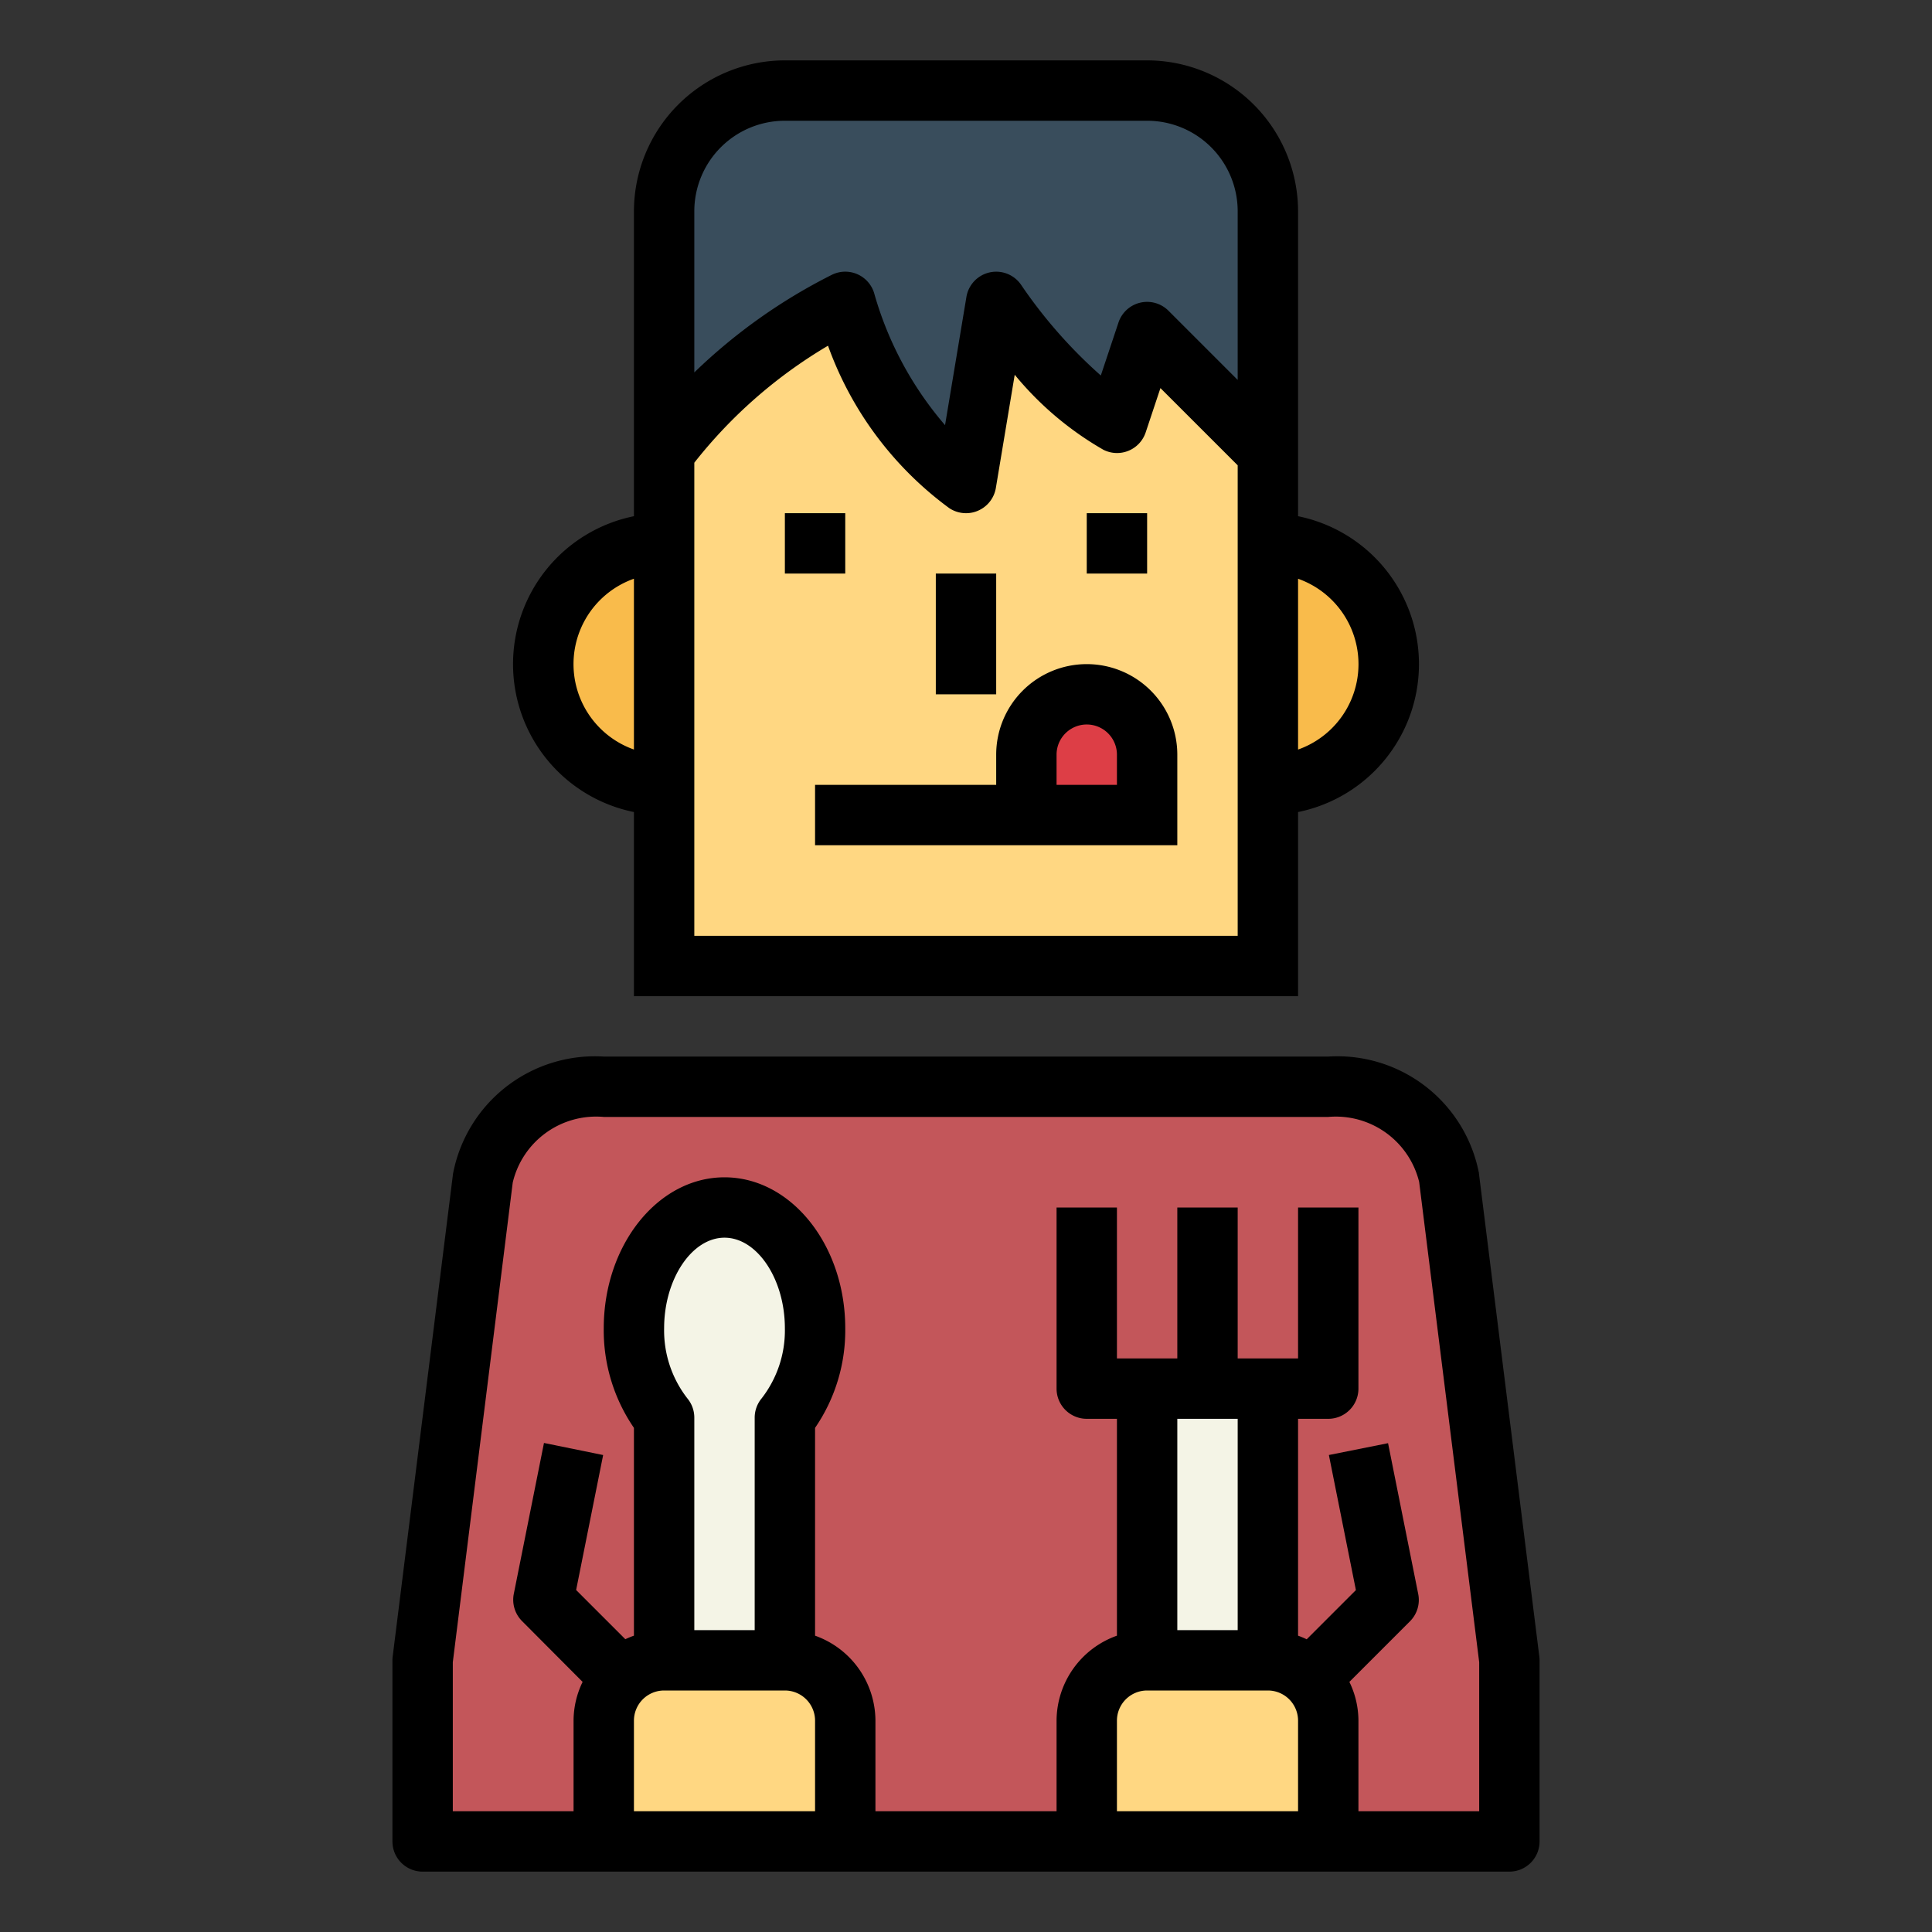 <svg height="512" viewBox="0 0 64 64" width="512" xmlns="http://www.w3.org/2000/svg"><rect x="0" y="0" width="64" height="64" fill="#333333" stroke="none"/><g id="Filled_outline" data-name="Filled outline"><path d="m48 39a3.811 3.811 0 0 0 -4-3h-24a3.811 3.811 0 0 0 -4 3l-2 16v6h36v-6z" fill="#c3565a"/><path d="m42 32h-20v-25a4 4 0 0 1 4-4h12a4 4 0 0 1 4 4z" fill="#ffd782"/><path d="m22 26a4 4 0 0 1 0-8z" fill="#f9bb4b"/><path d="m42 18a4 4 0 0 1 0 8z" fill="#f9bb4b"/><path d="m28 10s1 4 4 6l1-6s2 3 4 4l1-3 4 4v-8a4 4 0 0 0 -4-4h-12a4 4 0 0 0 -4 4v8a16.654 16.654 0 0 1 6-5z" fill="#394d5c"/><path d="m36 23a2 2 0 0 1 2 2v2a0 0 0 0 1 0 0h-4a0 0 0 0 1 0 0v-2a2 2 0 0 1 2-2z" fill="#dd3e46"/><path d="m27 44c0-2.209-1.343-4-3-4s-3 1.791-3 4a4.639 4.639 0 0 0 1 2.962v8.038h4v-8.038a4.639 4.639 0 0 0 1-2.962z" fill="#f4f4e6"/><path d="m38 46h4v9h-4z" fill="#f4f4e6"/><path d="m22 55h4a2 2 0 0 1 2 2v4a0 0 0 0 1 0 0h-8a0 0 0 0 1 0 0v-4a2 2 0 0 1 2-2z" fill="#ffd782"/><path d="m38 55h4a2 2 0 0 1 2 2v4a0 0 0 0 1 0 0h-8a0 0 0 0 1 0 0v-4a2 2 0 0 1 2-2z" fill="#ffd782"/><path d="m14 62h36a1 1 0 0 0 1-1v-6a.852.852 0 0 0 -.008-.124l-2-16c0-.017 0-.033-.007-.05a4.777 4.777 0 0 0 -4.985-3.826h-24a4.785 4.785 0 0 0 -4.992 3.876l-2 16a.852.852 0 0 0 -.008.124v6a1 1 0 0 0 1 1zm13-2h-6v-3a1 1 0 0 1 1-1h4a1 1 0 0 1 1 1zm-4.231-13.678a3.666 3.666 0 0 1 -.769-2.322c0-1.626.916-3 2-3s2 1.374 2 3a3.666 3.666 0 0 1 -.769 2.322 1 1 0 0 0 -.231.64v7.038h-2v-7.038a1 1 0 0 0 -.231-.64zm20.231 13.678h-6v-3a1 1 0 0 1 1-1h4a1 1 0 0 1 1 1zm-4-6v-7h2v7zm-24 1.062 1.985-15.888a2.838 2.838 0 0 1 3.015-2.174h24a2.843 2.843 0 0 1 3.011 2.151l1.989 15.911v4.938h-4v-3a2.951 2.951 0 0 0 -.3-1.285l2.008-2.008a1 1 0 0 0 .273-.9l-1-5-1.96.392.895 4.475-1.63 1.63a2.746 2.746 0 0 0 -.286-.12v-7.184h1a1 1 0 0 0 1-1v-6h-2v5h-2v-5h-2v5h-2v-5h-2v6a1 1 0 0 0 1 1h1v7.184a3 3 0 0 0 -2 2.816v3h-6v-3a3 3 0 0 0 -2-2.816v-6.884a5.708 5.708 0 0 0 1-3.3c0-2.757-1.794-5-4-5s-4 2.243-4 5a5.708 5.708 0 0 0 1 3.3v6.884a2.746 2.746 0 0 0 -.285.117l-1.63-1.63.895-4.471-1.96-.4-1 5a1 1 0 0 0 .273.9l2.007 2.015a2.951 2.951 0 0 0 -.3 1.285v3h-4z"/><path d="m21 26.9v6.1h22v-6.1a5 5 0 0 0 0-9.8v-10.1a5.006 5.006 0 0 0 -5-5h-12a5.006 5.006 0 0 0 -5 5v10.1a5 5 0 0 0 0 9.8zm22-7.728a3 3 0 0 1 0 5.658zm-20-12.172a3 3 0 0 1 3-3h12a3 3 0 0 1 3 3v5.586l-2.293-2.293a1 1 0 0 0 -1.656.391l-.585 1.755a16.076 16.076 0 0 1 -2.634-2.994 1 1 0 0 0 -1.818.39l-.708 4.249a11.478 11.478 0 0 1 -2.336-4.328 1 1 0 0 0 -1.417-.651 18.452 18.452 0 0 0 -4.553 3.232zm0 8.328a15.961 15.961 0 0 1 4.429-3.876 11.483 11.483 0 0 0 4.016 5.38 1 1 0 0 0 .555.168.982.982 0 0 0 .4-.083 1 1 0 0 0 .589-.752l.625-3.751a10.657 10.657 0 0 0 2.939 2.486 1 1 0 0 0 1.4-.579l.488-1.465 2.559 2.558v15.586h-18zm-2 3.843v5.658a3 3 0 0 1 0-5.658z"/><path d="m26 17h2v2h-2z"/><path d="m31 19h2v4h-2z"/><path d="m36 17h2v2h-2z"/><path d="m36 22a3 3 0 0 0 -3 3v1h-6v2h12v-3a3 3 0 0 0 -3-3zm1 4h-2v-1a1 1 0 0 1 2 0z"/></g></svg>